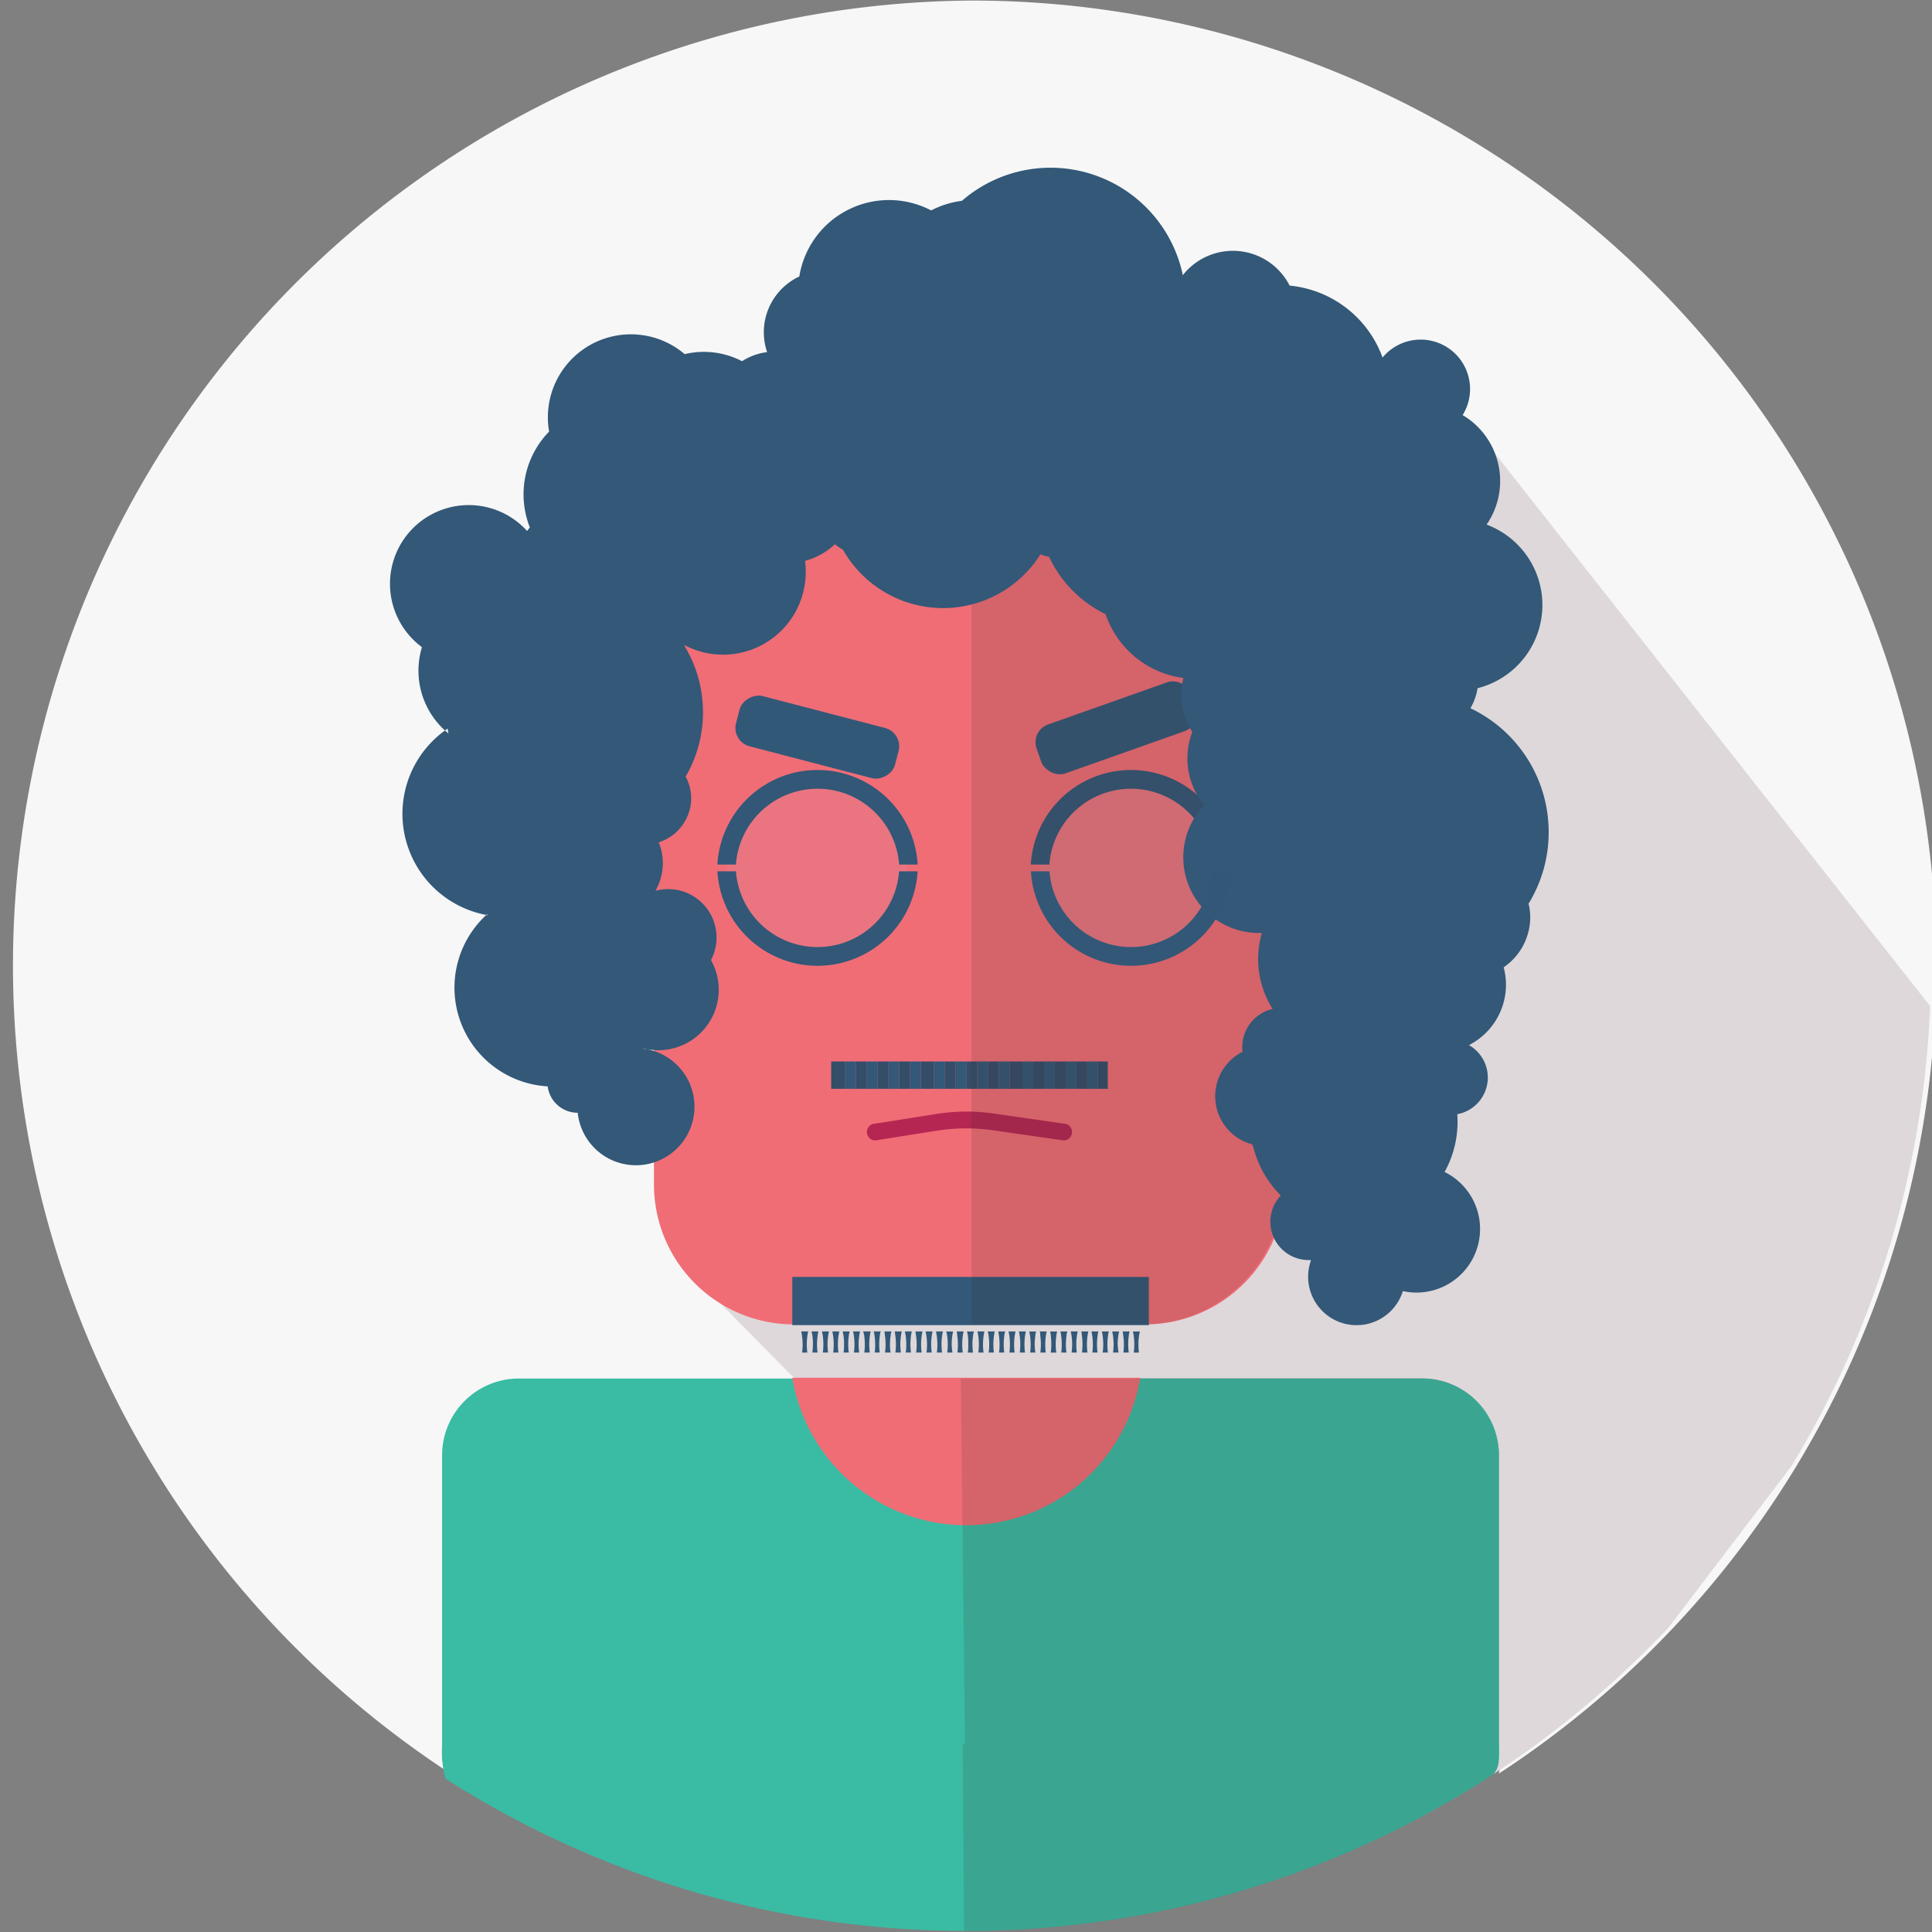<svg id="Layer_1" data-name="Layer 1" xmlns="http://www.w3.org/2000/svg" viewBox="0 0 349.17 349.17"><rect x="0" y="0" width="349.17" height="349.17" fill="#808080" stroke="none"/><defs><style>.cls-1{fill:#f7f7f7;}.cls-2{fill:#ded8da;}.cls-3{fill:#f06d76;}.cls-4{fill:#b52652;}.cls-5{fill:#344d68;}.cls-6{fill:#335878;}.cls-7{fill:#6bc1c1;}.cls-8{fill:#39bca3;}.cls-9{fill:#ea7580;}.cls-10{fill:#325777;}.cls-11{fill:#325878;}.cls-12{fill:#3f2b2d;opacity:0.15;isolation:isolate;}</style></defs><title>meAwake</title><path class="cls-1" d="M175.6.1a174.4,174.4,0,0,0-.33,348.79L175.06,315h.36l-.75-66h83.39a13.87,13.87,0,0,1,13.86,13.87v53.31h-.45a25.53,25.53,0,0,1-.58,4.36A174.4,174.4,0,0,0,175.6.1Z"/><path class="cls-2" d="M265.13,75.55,129.94,235.28,174,280l-.35-30.87H257A13.87,13.87,0,0,1,270.9,263V316.3h-.45a26.56,26.56,0,0,1-.58,4.36,175.62,175.62,0,0,0,31.75-26.6L323.75,265a173.43,173.43,0,0,0,25.08-83.17Z"/><path class="cls-3" d="M143.49,96.42H214a18.25,18.25,0,0,1,18.25,18.25h0v99.39a25.3,25.3,0,0,1-25.3,25.3H143.49a25.3,25.3,0,0,1-25.3-25.3V121.71A25.3,25.3,0,0,1,143.49,96.42Z"/><path class="cls-4" d="M192.23,206.11l-12.65-1.82a34.4,34.4,0,0,0-10.33.07l-11.06,1.75a1.52,1.52,0,0,1-1.52-1.52h0a1.52,1.52,0,0,1,1.52-1.52l11.06-1.75a34.73,34.73,0,0,1,10.33-.07l12.65,1.82a1.52,1.52,0,0,1,1.52,1.52h0A1.52,1.52,0,0,1,192.23,206.11Z"/><polygon class="cls-5" points="200.21 191.84 200.21 196.78 198.45 196.78 198.45 196.57 198.45 192.06 198.45 191.84 200.21 191.84"/><polygon class="cls-6" points="198.45 196.57 198.45 196.78 196.5 196.78 196.5 196.57 196.5 192.06 196.5 191.84 198.45 191.84 198.45 192.06 198.45 196.57"/><polygon class="cls-5" points="196.5 196.57 196.5 196.78 194.55 196.78 194.55 196.57 194.55 192.06 194.55 191.84 196.5 191.84 196.5 192.06 196.5 196.57"/><polygon class="cls-6" points="194.55 196.57 194.55 196.78 192.59 196.78 192.59 196.57 192.59 192.06 192.59 191.84 194.55 191.84 194.55 192.06 194.55 196.57"/><polygon class="cls-5" points="192.59 196.57 192.59 196.78 190.64 196.78 190.64 196.57 190.64 192.06 190.64 191.84 192.59 191.84 192.59 192.06 192.59 196.57"/><polygon class="cls-6" points="190.64 196.57 190.64 196.78 188.69 196.78 188.69 196.57 188.69 192.06 188.69 191.84 190.64 191.84 190.64 192.06 190.64 196.57"/><polygon class="cls-5" points="188.69 196.57 188.69 196.78 186.74 196.78 186.74 196.57 186.74 192.06 186.74 191.84 188.69 191.84 188.69 192.06 188.69 196.57"/><polygon class="cls-6" points="186.74 196.57 186.74 196.78 184.78 196.78 184.78 196.57 184.78 192.06 184.78 191.84 186.74 191.84 186.74 192.06 186.74 196.57"/><polygon class="cls-5" points="184.78 196.57 184.78 196.78 182.44 196.78 182.44 196.57 182.44 192.06 182.44 191.84 184.78 191.84 184.78 192.06 184.78 196.57"/><polygon class="cls-6" points="182.44 196.57 182.44 196.78 180.49 196.78 180.49 196.57 180.49 192.06 180.49 191.84 182.44 191.84 182.44 192.06 182.44 196.57"/><polygon class="cls-5" points="180.49 196.57 180.49 196.78 178.53 196.78 178.53 196.57 178.53 192.06 178.53 191.84 180.49 191.84 180.49 192.06 180.49 196.57"/><polygon class="cls-6" points="178.53 196.57 178.53 196.78 176.58 196.78 176.58 196.57 176.58 192.06 176.58 191.84 178.53 191.84 178.53 192.06 178.53 196.57"/><polygon class="cls-5" points="176.58 196.57 176.58 196.78 174.63 196.78 174.63 196.57 174.63 192.06 174.63 191.84 176.58 191.84 176.58 192.06 176.58 196.57"/><polygon class="cls-6" points="174.63 196.57 174.63 196.78 172.68 196.78 172.68 196.57 172.68 192.06 172.68 191.84 174.63 191.84 174.63 192.06 174.63 196.57"/><polygon class="cls-5" points="172.68 196.57 172.68 196.78 170.72 196.78 170.72 196.57 170.72 192.06 170.72 191.84 172.68 191.84 172.68 192.06 172.68 196.57"/><polygon class="cls-6" points="170.72 196.57 170.72 196.78 168.77 196.78 168.77 196.57 168.77 192.06 168.77 191.84 170.72 191.84 170.72 192.06 170.72 196.57"/><polygon class="cls-5" points="168.77 196.57 168.77 196.78 166.43 196.78 166.43 196.57 166.43 192.06 166.43 191.84 168.77 191.84 168.77 192.06 168.77 196.57"/><polygon class="cls-6" points="166.43 196.57 166.43 196.78 164.47 196.78 164.47 196.57 164.47 192.06 164.47 191.84 166.43 191.84 166.43 192.06 166.43 196.57"/><polygon class="cls-5" points="164.47 196.57 164.47 196.78 162.52 196.78 162.52 196.57 162.52 192.06 162.52 191.84 164.47 191.84 164.47 192.06 164.47 196.57"/><polygon class="cls-6" points="162.52 196.57 162.52 196.78 160.57 196.78 160.57 196.57 160.57 192.06 160.57 191.84 162.52 191.84 162.52 192.06 162.52 196.57"/><polygon class="cls-5" points="160.57 196.57 160.57 196.78 158.62 196.78 158.62 196.57 158.62 192.06 158.62 191.84 160.57 191.84 160.57 192.06 160.57 196.57"/><polygon class="cls-6" points="158.62 196.57 158.62 196.78 156.66 196.78 156.66 196.57 156.66 192.06 156.66 191.84 158.62 191.84 158.62 192.06 158.62 196.57"/><polygon class="cls-5" points="156.66 196.57 156.66 196.78 154.71 196.78 154.71 196.57 154.71 192.06 154.71 191.84 156.66 191.84 156.66 192.06 156.66 196.57"/><polygon class="cls-6" points="154.71 196.57 154.71 196.78 152.76 196.78 152.76 196.57 152.76 192.06 152.76 191.84 154.71 191.84 154.71 192.06 154.71 196.57"/><polygon class="cls-5" points="152.76 196.57 152.76 196.78 150.22 196.78 150.22 191.84 152.76 191.84 152.76 192.06 152.76 196.57"/><path class="cls-7" d="M242.78,284.07a.59.59,0,0,0,.59-.58.59.59,0,1,0-1.18,0A.59.59,0,0,0,242.78,284.07Z"/><path class="cls-8" d="M80.53,321.47a174.51,174.51,0,0,0,189.38-.83c1.3-1.37,1-3.65,1-5.52H79.92A18.26,18.26,0,0,0,80.53,321.47Z"/><path class="cls-8" d="M270.9,263l0,54.85-191,.42V263a13.87,13.87,0,0,1,13.86-13.86H257A13.87,13.87,0,0,1,270.9,263Z"/><path class="cls-3" d="M206.07,249a31.87,31.87,0,0,1-62.88,0"/><path class="cls-6" d="M189.9,241.34A11.45,11.45,0,0,1,190,243a10.14,10.14,0,0,1-.1,1.46h1a11.8,11.8,0,0,1-.1-1.46,11.48,11.48,0,0,1,.12-1.66,5.42,5.42,0,0,1,.14-.7h-1.27A5.57,5.57,0,0,1,189.9,241.34Z"/><path class="cls-6" d="M176.79,241.34a11.45,11.45,0,0,1,.12,1.65,11.8,11.8,0,0,1-.1,1.46h.95a10.14,10.14,0,0,1-.1-1.46,11.48,11.48,0,0,1,.12-1.66,5.42,5.42,0,0,1,.14-.7h-1.27C176.71,240.86,176.75,241.1,176.79,241.34Z"/><path class="cls-6" d="M186.15,241.34a11.45,11.45,0,0,1,.12,1.65,10.13,10.13,0,0,1-.09,1.46h.94A11.8,11.8,0,0,1,187,243a11.48,11.48,0,0,1,.12-1.66c0-.24.08-.47.14-.7H186C186.07,240.86,186.12,241.1,186.15,241.34Z"/><path class="cls-6" d="M188,241.34a11.45,11.45,0,0,1,.12,1.65,11.8,11.8,0,0,1-.1,1.46H189a11.8,11.8,0,0,1-.09-1.46,11.48,11.48,0,0,1,.12-1.66,5.42,5.42,0,0,1,.14-.7h-1.27C188,240.86,188,241.1,188,241.34Z"/><path class="cls-6" d="M184.28,241.34a11.45,11.45,0,0,1,.12,1.65,10.14,10.14,0,0,1-.1,1.46h.95a11.8,11.8,0,0,1-.1-1.46,11.48,11.48,0,0,1,.12-1.66,5.42,5.42,0,0,1,.14-.7h-1.27A5.57,5.57,0,0,1,184.28,241.34Z"/><path class="cls-6" d="M178.66,241.34a11.45,11.45,0,0,1,.12,1.65,10.14,10.14,0,0,1-.1,1.46h.95a11.8,11.8,0,0,1-.1-1.46,11.48,11.48,0,0,1,.12-1.66,5.42,5.42,0,0,1,.14-.7h-1.27A5.57,5.57,0,0,1,178.66,241.34Z"/><path class="cls-6" d="M182.41,241.34a11.45,11.45,0,0,1,.12,1.65,11.8,11.8,0,0,1-.1,1.46h.94a11.8,11.8,0,0,1-.09-1.46,11.48,11.48,0,0,1,.12-1.66,5.42,5.42,0,0,1,.14-.7h-1.27C182.33,240.86,182.37,241.1,182.41,241.34Z"/><path class="cls-6" d="M180.53,241.34a11.45,11.45,0,0,1,.12,1.65,10.13,10.13,0,0,1-.09,1.46h.94a11.8,11.8,0,0,1-.1-1.46,11.48,11.48,0,0,1,.12-1.66c0-.24.09-.47.14-.7H180.4C180.45,240.86,180.5,241.1,180.53,241.34Z"/><path class="cls-6" d="M197.39,241.34a11.45,11.45,0,0,1,.12,1.65,10.13,10.13,0,0,1-.09,1.46h.94a11.8,11.8,0,0,1-.1-1.46,11.48,11.48,0,0,1,.12-1.66c0-.24.08-.47.14-.7h-1.26C197.31,240.86,197.36,241.1,197.39,241.34Z"/><path class="cls-6" d="M203,241.34a11.45,11.45,0,0,1,.12,1.65,10.13,10.13,0,0,1-.09,1.46H204a11.8,11.8,0,0,1-.1-1.46,11.48,11.48,0,0,1,.12-1.66c0-.24.08-.47.14-.7h-1.27A5.57,5.57,0,0,1,203,241.34Z"/><path class="cls-6" d="M201.14,241.34a11.45,11.45,0,0,1,.12,1.65,10.14,10.14,0,0,1-.1,1.46h1A11.8,11.8,0,0,1,202,243a11.48,11.48,0,0,1,.12-1.66,5.42,5.42,0,0,1,.14-.7H201A5.57,5.57,0,0,1,201.14,241.34Z"/><path class="cls-6" d="M204.89,241.34A11.45,11.45,0,0,1,205,243a11.8,11.8,0,0,1-.1,1.46h.94a11.8,11.8,0,0,1-.09-1.46,11.48,11.48,0,0,1,.12-1.66,5.42,5.42,0,0,1,.14-.7h-1.27C204.81,240.86,204.85,241.1,204.89,241.34Z"/><path class="cls-6" d="M199.27,241.34a11.45,11.45,0,0,1,.12,1.65,11.8,11.8,0,0,1-.1,1.46h.94a11.8,11.8,0,0,1-.09-1.46,11.48,11.48,0,0,1,.12-1.66,5.42,5.42,0,0,1,.14-.7h-1.27C199.19,240.86,199.23,241.1,199.27,241.34Z"/><path class="cls-6" d="M191.77,241.34a11.45,11.45,0,0,1,.12,1.65,10.13,10.13,0,0,1-.09,1.46h.94a11.8,11.8,0,0,1-.1-1.46,11.48,11.48,0,0,1,.12-1.66c0-.24.08-.47.14-.7h-1.26C191.69,240.86,191.74,241.1,191.77,241.34Z"/><path class="cls-6" d="M193.65,241.34a11.45,11.45,0,0,1,.12,1.65,11.8,11.8,0,0,1-.1,1.46h.94a11.8,11.8,0,0,1-.09-1.46,11.48,11.48,0,0,1,.12-1.66,5.42,5.42,0,0,1,.14-.7h-1.27C193.57,240.86,193.61,241.1,193.65,241.34Z"/><path class="cls-6" d="M195.52,241.34a11.45,11.45,0,0,1,.12,1.65,10.14,10.14,0,0,1-.1,1.46h1a11.8,11.8,0,0,1-.1-1.46,11.48,11.48,0,0,1,.12-1.66,5.42,5.42,0,0,1,.14-.7h-1.27A5.57,5.57,0,0,1,195.52,241.34Z"/><path class="cls-6" d="M174.91,241.34A11.45,11.45,0,0,1,175,243a10.13,10.13,0,0,1-.09,1.46h.94a11.8,11.8,0,0,1-.1-1.46,11.48,11.48,0,0,1,.12-1.66c0-.24.09-.47.14-.7h-1.26C174.83,240.86,174.88,241.1,174.91,241.34Z"/><path class="cls-6" d="M156.18,241.34a11.45,11.45,0,0,1,.12,1.65,10.14,10.14,0,0,1-.1,1.46h1a11.8,11.8,0,0,1-.1-1.46,11.48,11.48,0,0,1,.12-1.66,5.42,5.42,0,0,1,.14-.7H156A5.57,5.57,0,0,1,156.18,241.34Z"/><path class="cls-6" d="M152.44,241.34a11.43,11.43,0,0,1,.11,1.65,10.13,10.13,0,0,1-.09,1.46h.94a11.8,11.8,0,0,1-.1-1.46,11.48,11.48,0,0,1,.12-1.66c0-.24.09-.47.14-.7H152.3C152.35,240.86,152.4,241.1,152.44,241.34Z"/><path class="cls-6" d="M154.31,241.34a11.45,11.45,0,0,1,.12,1.65,11.8,11.8,0,0,1-.1,1.46h.95a10.14,10.14,0,0,1-.1-1.46,11.48,11.48,0,0,1,.12-1.66,5.42,5.42,0,0,1,.14-.7h-1.27A5.57,5.57,0,0,1,154.31,241.34Z"/><path class="cls-6" d="M148.69,241.34a11.45,11.45,0,0,1,.12,1.65,11.8,11.8,0,0,1-.1,1.46h.95a10.14,10.14,0,0,1-.1-1.46,11.48,11.48,0,0,1,.12-1.66,5.42,5.42,0,0,1,.14-.7h-1.27A5.57,5.57,0,0,1,148.69,241.34Z"/><path class="cls-6" d="M150.56,241.34a11.45,11.45,0,0,1,.12,1.65,10.14,10.14,0,0,1-.1,1.46h.95a11.8,11.8,0,0,1-.1-1.46,11.48,11.48,0,0,1,.12-1.66,5.42,5.42,0,0,1,.14-.7h-1.27A5.57,5.57,0,0,1,150.56,241.34Z"/><polygon class="cls-6" points="205.68 230.78 203.72 230.78 201.77 230.78 199.82 230.78 197.87 230.78 195.91 230.78 193.96 230.78 192.01 230.78 190.06 230.78 188.1 230.78 186.15 230.78 184.2 230.78 182.24 230.78 180.29 230.78 178.34 230.78 176.39 230.78 174.43 230.78 172.48 230.78 170.53 230.78 168.57 230.78 166.62 230.78 164.67 230.78 162.72 230.78 160.76 230.78 158.81 230.78 156.86 230.78 154.91 230.78 152.95 230.78 151 230.78 149.05 230.78 147.09 230.78 145.14 230.78 143.19 230.78 143.19 231.17 143.19 239.49 207.63 239.49 207.63 231.17 207.63 230.78 205.68 230.78"/><path class="cls-6" d="M146.82,241.34a12.17,12.17,0,0,1,0,3.11h.94a11.8,11.8,0,0,1-.1-1.46,11.48,11.48,0,0,1,.12-1.66c0-.24.09-.47.14-.7h-1.26C146.73,240.86,146.78,241.1,146.82,241.34Z"/><path class="cls-6" d="M173,241.34a11.45,11.45,0,0,1,.12,1.65,10.14,10.14,0,0,1-.1,1.46H174a11.8,11.8,0,0,1-.1-1.46,11.48,11.48,0,0,1,.12-1.66,5.42,5.42,0,0,1,.14-.7H172.9A5.57,5.57,0,0,1,173,241.34Z"/><path class="cls-6" d="M144.94,241.34a11.45,11.45,0,0,1,.12,1.65,10.14,10.14,0,0,1-.1,1.46h.95a11.8,11.8,0,0,1-.1-1.46,11.48,11.48,0,0,1,.12-1.66,5.42,5.42,0,0,1,.14-.7H144.8A5.57,5.57,0,0,1,144.94,241.34Z"/><path class="cls-6" d="M169.29,241.34a11.45,11.45,0,0,1,.12,1.65,10.13,10.13,0,0,1-.09,1.46h.94a11.8,11.8,0,0,1-.1-1.46,11.48,11.48,0,0,1,.12-1.66c0-.24.09-.47.14-.7h-1.26C169.21,240.86,169.26,241.1,169.29,241.34Z"/><path class="cls-6" d="M167.42,241.34a11.45,11.45,0,0,1,.12,1.65,10.14,10.14,0,0,1-.1,1.46h.95a11.8,11.8,0,0,1-.1-1.46,11.48,11.48,0,0,1,.12-1.66,5.42,5.42,0,0,1,.14-.7h-1.27A5.57,5.57,0,0,1,167.42,241.34Z"/><path class="cls-6" d="M158.05,241.34a11.45,11.45,0,0,1,.12,1.65,10.13,10.13,0,0,1-.09,1.46H159a11.8,11.8,0,0,1-.1-1.46,11.48,11.48,0,0,1,.12-1.66c0-.24.09-.47.14-.7h-1.26C158,240.86,158,241.1,158.05,241.34Z"/><path class="cls-6" d="M165.55,241.34a11.45,11.45,0,0,1,.12,1.65,11.8,11.8,0,0,1-.1,1.46h1a10.14,10.14,0,0,1-.1-1.46,11.48,11.48,0,0,1,.12-1.66,5.42,5.42,0,0,1,.14-.7h-1.27C165.47,240.86,165.51,241.1,165.55,241.34Z"/><path class="cls-6" d="M171.17,241.34a11.45,11.45,0,0,1,.12,1.65,11.8,11.8,0,0,1-.1,1.46h.95A10.14,10.14,0,0,1,172,243a11.48,11.48,0,0,1,.12-1.66,5.42,5.42,0,0,1,.14-.7H171C171.09,240.86,171.13,241.1,171.17,241.34Z"/><path class="cls-6" d="M159.93,241.34a11.45,11.45,0,0,1,.12,1.65,11.8,11.8,0,0,1-.1,1.46h1a10.14,10.14,0,0,1-.1-1.46,11.48,11.48,0,0,1,.12-1.66,5.42,5.42,0,0,1,.14-.7h-1.27A5.57,5.57,0,0,1,159.93,241.34Z"/><path class="cls-6" d="M161.8,241.34a11.45,11.45,0,0,1,.12,1.65,10.14,10.14,0,0,1-.1,1.46h1a11.8,11.8,0,0,1-.1-1.46,11.48,11.48,0,0,1,.12-1.66,5.42,5.42,0,0,1,.14-.7h-1.27A5.57,5.57,0,0,1,161.8,241.34Z"/><path class="cls-6" d="M163.67,241.34a11.45,11.45,0,0,1,.12,1.65,10.13,10.13,0,0,1-.09,1.46h.94a11.8,11.8,0,0,1-.1-1.46,11.48,11.48,0,0,1,.12-1.66c0-.24.09-.47.14-.7h-1.26C163.59,240.86,163.64,241.1,163.67,241.34Z"/><circle class="cls-9" cx="147.71" cy="156.82" r="16.25"/><circle class="cls-9" cx="204.13" cy="156.82" r="16.25"/><path class="cls-10" d="M133,156.25a14.79,14.79,0,0,1,29.5,0h3.35a18.13,18.13,0,0,0-36.2,0Z"/><rect class="cls-11" x="186.91" y="126.84" width="29.7" height="9.38" rx="3.42" transform="translate(-32.33 74.9) rotate(-19.5)"/><rect class="cls-11" x="143.02" y="118.38" width="9.38" height="29.7" rx="3.42" transform="translate(-18.47 242.55) rotate(-75.39)"/><path class="cls-10" d="M189.65,156.25a14.79,14.79,0,0,1,29.5,0h3.35a18.13,18.13,0,0,0-36.2,0Z"/><path class="cls-12" d="M175.6,96.41h31a25.3,25.3,0,0,1,25.29,25.3h0v92.35a25.29,25.29,0,0,1-25.29,25.29h-31Z"/><path class="cls-6" d="M279.89,150.43A24.77,24.77,0,0,0,265.75,128a10.51,10.51,0,0,0,1.29-3.62,15.51,15.51,0,0,0,1.63-29.57,13.87,13.87,0,0,0-3.54-19.29c-.26-.17-.52-.34-.79-.5a8.93,8.93,0,0,0-14.47-10.4,19.87,19.87,0,0,0-16.79-13,11.51,11.51,0,0,0-19.22-2l-.12.14a.58.58,0,0,0,0-.18,24.43,24.43,0,0,0-39.9-13.28,16.4,16.4,0,0,0-5.55,1.73,16.42,16.42,0,0,0-23.83,11.94,11.13,11.13,0,0,0-5.82,13.67,10.86,10.86,0,0,0-4.53,1.64A15,15,0,0,0,123.74,64a15,15,0,0,0-24.5,14,16.24,16.24,0,0,0-3.48,17.32l-.5.64a14.23,14.23,0,1,0-19,21,14.59,14.59,0,0,0,4.16,15.06l.5-.35c0,.3.08.6.14.9l-.64-.55a18.6,18.6,0,0,0,6.84,33.21l.63.13.19-.17a1.6,1.6,0,0,0,0,.21l-.24,0q-.4.38-.78.78a17.87,17.87,0,0,0,11.92,30.16,5.47,5.47,0,0,0,5.43,4.77h0a10.58,10.58,0,1,0,12.32-11.52l-.41-.05a.13.13,0,0,0,0-.06l.43.1a10.93,10.93,0,0,0,11.74-16.07A8.74,8.74,0,0,0,118.45,161a10,10,0,0,0,.61-8.77,8.4,8.4,0,0,0,5.86-8,8.27,8.27,0,0,0-1-3.87,23.15,23.15,0,0,0-.23-23.65l.07-.09a14.94,14.94,0,0,0,21.86-13.25,15.83,15.83,0,0,0-.12-2,13.08,13.08,0,0,0,5.4-3,11.47,11.47,0,0,0,1.46,1,20.79,20.79,0,0,0,35.67.82,9.09,9.09,0,0,0,1.57.43A21.76,21.76,0,0,0,199.82,111a17.18,17.18,0,0,0,14.06,11.53,12.43,12.43,0,0,0,1.6,9.76,13.35,13.35,0,0,0,2.15,13.23,13.67,13.67,0,0,0,9.92,23.1h.51A16.83,16.83,0,0,0,230,182.34a7.1,7.1,0,0,0-5.44,7.75,9,9,0,0,0,1.72,16.72l.2.37a18.85,18.85,0,0,0,5,8.88,6.92,6.92,0,0,0,5,11.67h.43l0,.13a8.75,8.75,0,0,0,16.53,5.77,2.47,2.47,0,0,1,.1-.29,11.49,11.49,0,0,0,7.54-21.53,18.6,18.6,0,0,0,2.34-9.05,12.82,12.82,0,0,0-.05-1.39,6.74,6.74,0,0,0,2.11-12.49,12.24,12.24,0,0,0,6.28-14.06,11,11,0,0,0,4.8-9,10.55,10.55,0,0,0-.3-2.5A24.62,24.62,0,0,0,279.89,150.43Z"/><path class="cls-10" d="M162.49,157.47a14.78,14.78,0,0,1-29.48,0h-3.35a18.12,18.12,0,0,0,36.18,0Z"/><path class="cls-10" d="M219.15,157.47a14.78,14.78,0,0,1-29.48,0h-3.35a18.12,18.12,0,0,0,36.18,0Z"/><path class="cls-12" d="M257,249.12H173.65l.75,66H174l.21,33.86h.33a173.52,173.52,0,0,0,95.29-28.32,2.93,2.93,0,0,0,1-2.41V263A13.87,13.87,0,0,0,257,249.12Z"/></svg>